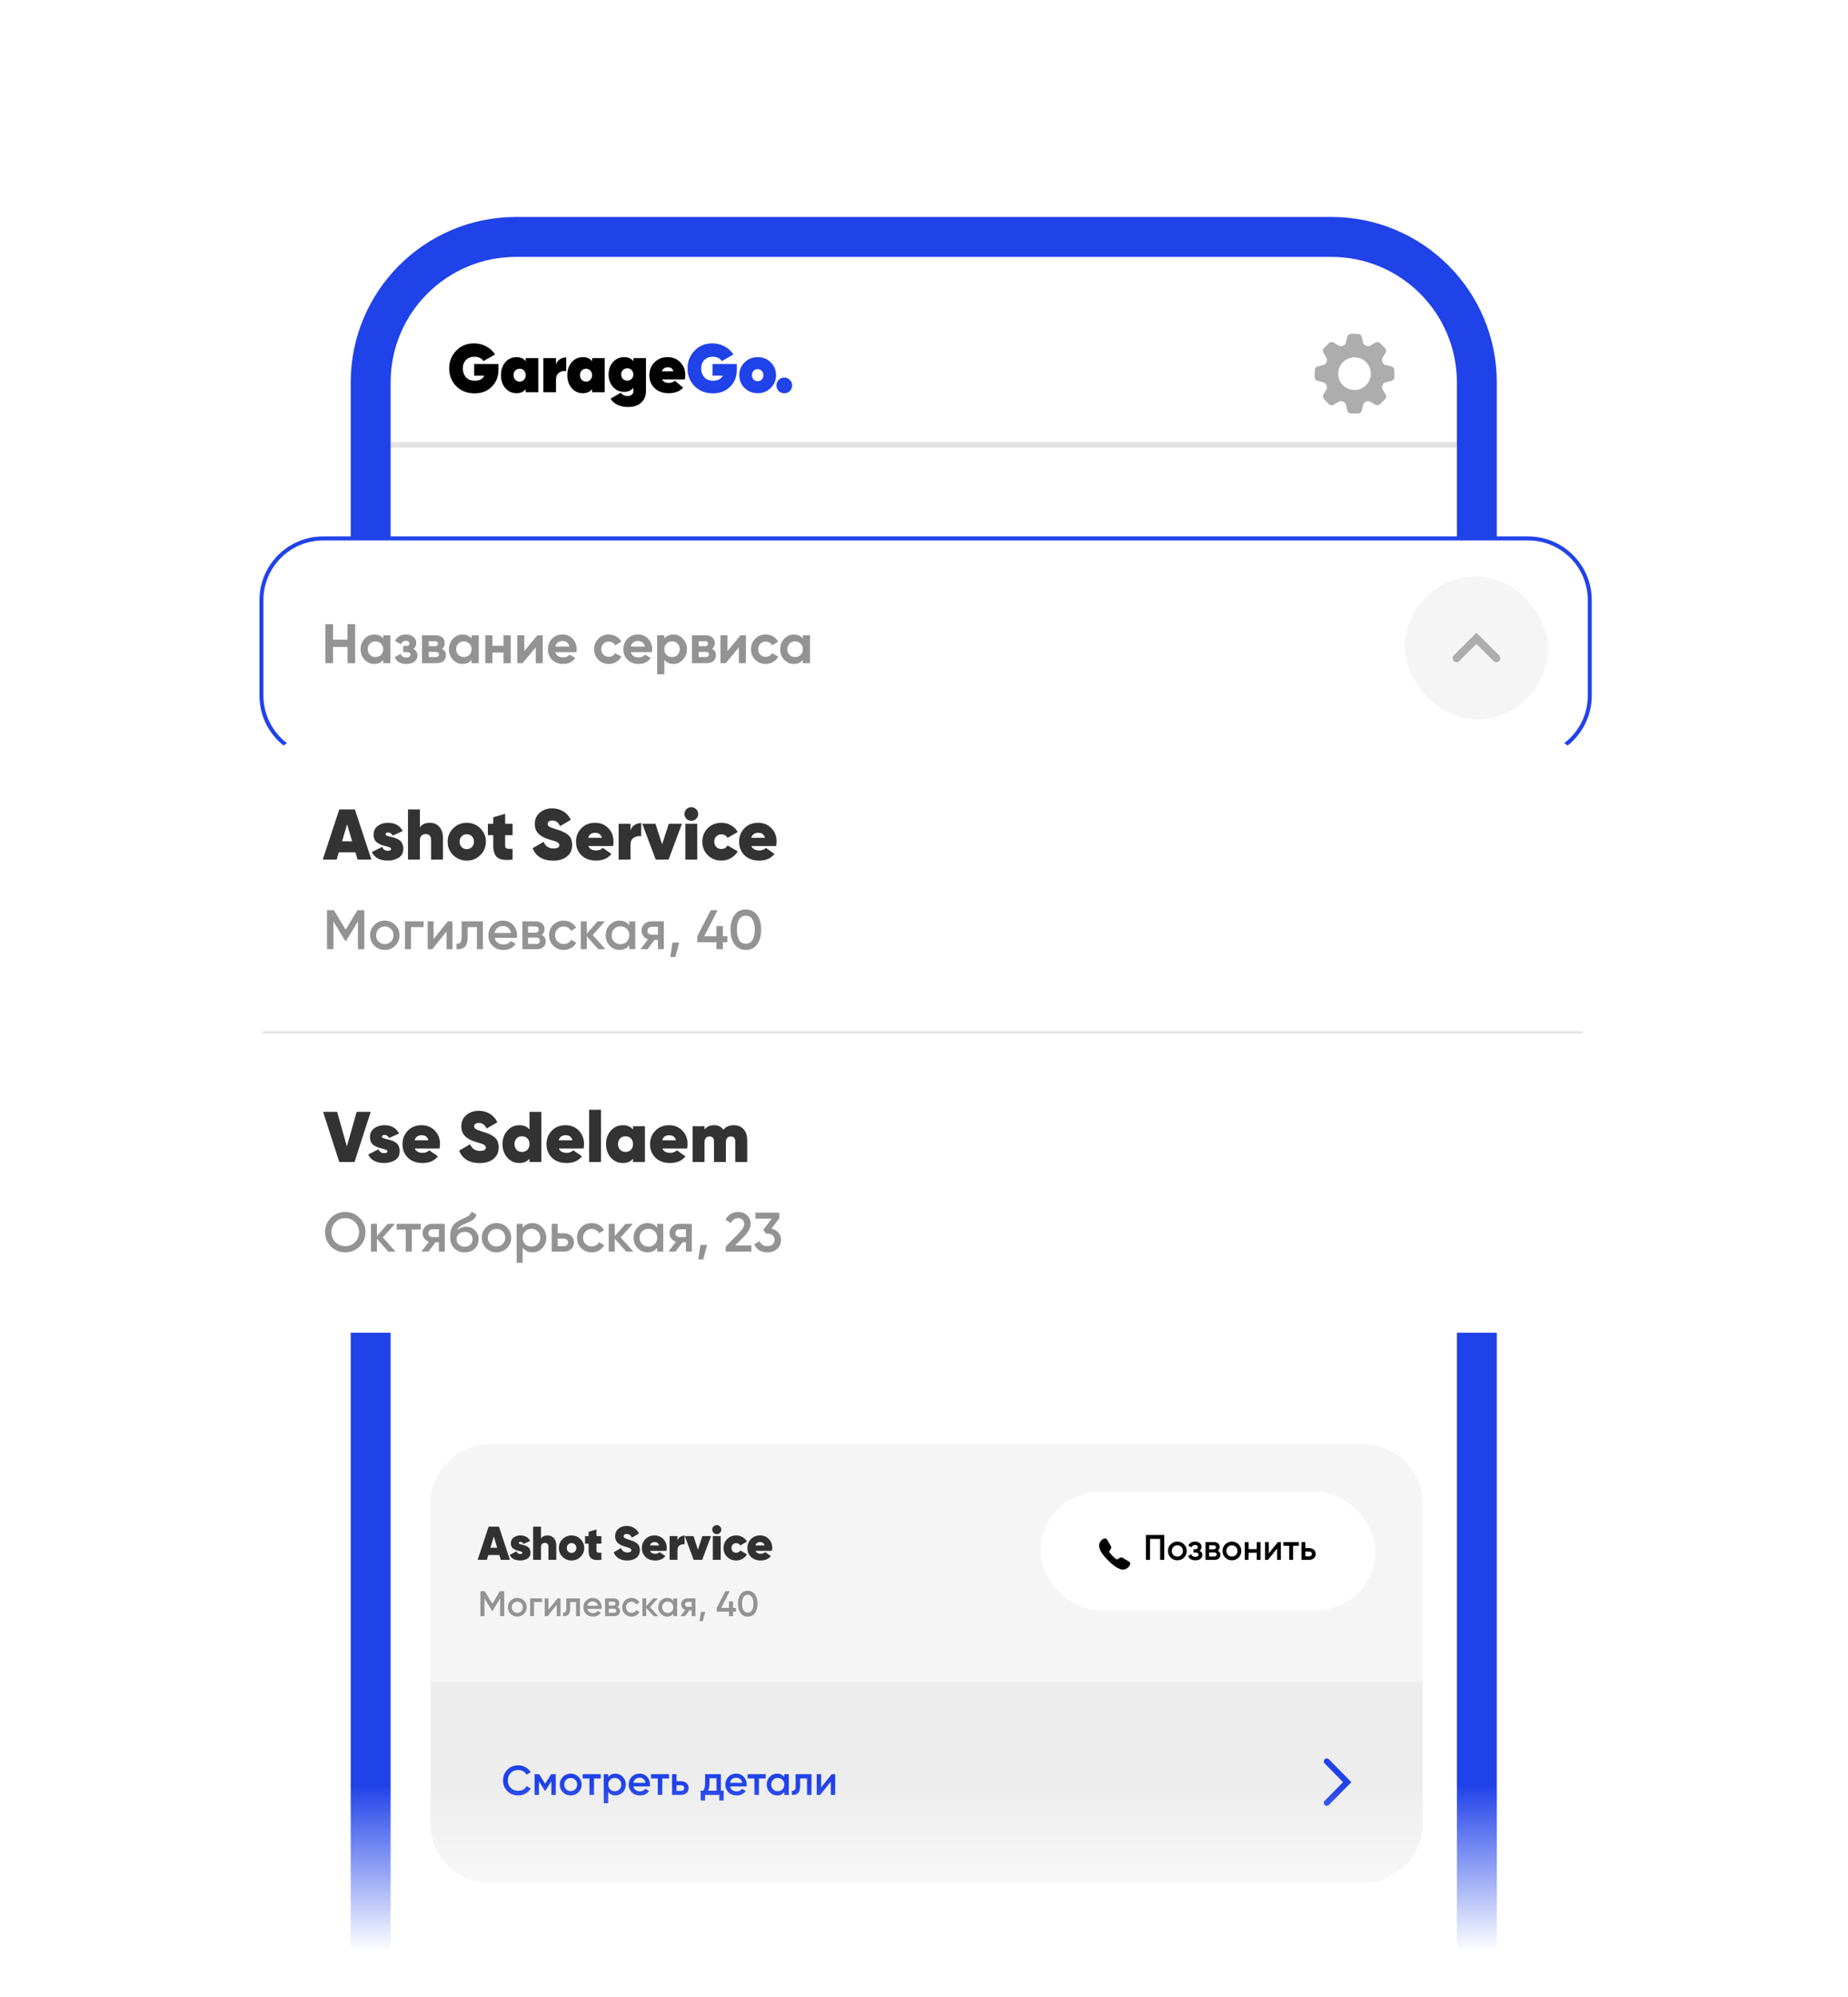 <svg width="375" height="405" viewBox="0 0 375 405" fill="none" xmlns="http://www.w3.org/2000/svg">
<path d="M75.215 77.555C75.215 61.26 88.424 48.05 104.719 48.05H270.178C286.473 48.05 299.683 61.259 299.683 77.555V400.95H75.215V77.555Z" fill="white"/>
<path d="M96.218 73.83H101.148V74.98C101.148 76.374 100.7 77.518 99.805 78.414C98.919 79.319 97.751 79.771 96.302 79.771C94.787 79.771 93.55 79.291 92.59 78.331C91.63 77.352 91.15 76.147 91.15 74.716C91.15 73.286 91.63 72.081 92.59 71.102C93.541 70.124 94.741 69.634 96.191 69.634C97.086 69.634 97.908 69.838 98.656 70.244C99.413 70.641 100.013 71.19 100.456 71.892L98.102 73.235C97.714 72.644 97.095 72.349 96.246 72.349C95.554 72.349 94.991 72.57 94.557 73.013C94.132 73.447 93.92 74.019 93.92 74.73C93.92 75.404 94.118 75.986 94.515 76.475C94.921 76.964 95.535 77.209 96.357 77.209C97.317 77.209 97.959 76.868 98.282 76.184H96.218V73.83ZM106.681 73.249V72.626H109.243V79.549H106.681V78.926C106.238 79.471 105.62 79.743 104.826 79.743C103.893 79.743 103.132 79.397 102.541 78.705C101.95 78.022 101.655 77.149 101.655 76.087C101.655 75.026 101.95 74.153 102.541 73.47C103.132 72.778 103.893 72.432 104.826 72.432C105.62 72.432 106.238 72.704 106.681 73.249ZM104.549 77.015C104.789 77.264 105.089 77.389 105.449 77.389C105.818 77.389 106.114 77.264 106.335 77.015C106.566 76.766 106.681 76.457 106.681 76.087C106.681 75.718 106.566 75.409 106.335 75.16C106.114 74.91 105.818 74.786 105.449 74.786C105.089 74.786 104.789 74.91 104.549 75.16C104.327 75.409 104.217 75.718 104.217 76.087C104.217 76.457 104.327 76.766 104.549 77.015ZM112.824 72.626V73.969C112.953 73.507 113.202 73.147 113.572 72.889C113.95 72.621 114.393 72.487 114.901 72.487V75.257C114.347 75.183 113.862 75.293 113.447 75.589C113.032 75.884 112.824 76.346 112.824 76.974V79.549H110.262V72.626H112.824ZM120.149 73.249V72.626H122.711V79.549H120.149V78.926C119.706 79.471 119.088 79.743 118.294 79.743C117.361 79.743 116.6 79.397 116.009 78.705C115.418 78.022 115.123 77.149 115.123 76.087C115.123 75.026 115.418 74.153 116.009 73.47C116.6 72.778 117.361 72.432 118.294 72.432C119.088 72.432 119.706 72.704 120.149 73.249ZM118.017 77.015C118.257 77.264 118.557 77.389 118.917 77.389C119.286 77.389 119.582 77.264 119.803 77.015C120.034 76.766 120.149 76.457 120.149 76.087C120.149 75.718 120.034 75.409 119.803 75.16C119.582 74.91 119.286 74.786 118.917 74.786C118.557 74.786 118.257 74.91 118.017 75.16C117.795 75.409 117.684 75.718 117.684 76.087C117.684 76.457 117.795 76.766 118.017 77.015ZM128.522 73.249V72.626H131.084V79.342C131.084 80.071 130.899 80.685 130.53 81.183C130.17 81.682 129.727 82.033 129.2 82.236C128.674 82.439 128.093 82.54 127.456 82.54C126.643 82.54 125.923 82.393 125.295 82.097C124.668 81.802 124.201 81.386 123.897 80.851L125.974 79.646C126.306 80.099 126.754 80.325 127.317 80.325C127.659 80.325 127.945 80.237 128.176 80.062C128.406 79.895 128.522 79.656 128.522 79.342V78.649C128.079 79.194 127.46 79.466 126.666 79.466C125.734 79.466 124.972 79.129 124.381 78.455C123.791 77.781 123.495 76.946 123.495 75.949C123.495 74.952 123.791 74.116 124.381 73.442C124.972 72.769 125.734 72.432 126.666 72.432C127.46 72.432 128.079 72.704 128.522 73.249ZM126.389 76.835C126.629 77.075 126.929 77.195 127.289 77.195C127.659 77.195 127.954 77.075 128.176 76.835C128.406 76.595 128.522 76.3 128.522 75.949C128.522 75.598 128.406 75.303 128.176 75.063C127.954 74.823 127.659 74.703 127.289 74.703C126.929 74.703 126.629 74.823 126.389 75.063C126.168 75.303 126.057 75.598 126.057 75.949C126.057 76.3 126.168 76.595 126.389 76.835ZM138.955 76.96H134.358C134.579 77.421 135.05 77.652 135.77 77.652C136.186 77.652 136.578 77.504 136.947 77.209L138.623 78.621C137.931 79.369 136.952 79.743 135.687 79.743C134.515 79.743 133.564 79.402 132.835 78.719C132.124 78.026 131.768 77.158 131.768 76.115C131.768 75.063 132.115 74.186 132.807 73.484C133.509 72.782 134.39 72.432 135.452 72.432C136.504 72.432 137.367 72.778 138.041 73.47C138.725 74.153 139.066 75.016 139.066 76.06C139.066 76.346 139.029 76.646 138.955 76.96ZM134.316 75.312H136.643C136.495 74.758 136.121 74.481 135.521 74.481C134.921 74.481 134.519 74.758 134.316 75.312Z" fill="black"/>
<path d="M144.587 73.83H149.517V74.98C149.517 76.374 149.069 77.518 148.174 78.414C147.287 79.319 146.12 79.771 144.67 79.771C143.156 79.771 141.919 79.291 140.959 78.331C139.999 77.352 139.519 76.147 139.519 74.716C139.519 73.286 139.999 72.081 140.959 71.102C141.91 70.124 143.11 69.634 144.559 69.634C145.455 69.634 146.276 69.838 147.024 70.244C147.781 70.641 148.381 71.19 148.824 71.892L146.47 73.235C146.083 72.644 145.464 72.349 144.615 72.349C143.922 72.349 143.359 72.57 142.925 73.013C142.501 73.447 142.288 74.019 142.288 74.73C142.288 75.404 142.487 75.986 142.884 76.475C143.29 76.964 143.904 77.209 144.726 77.209C145.686 77.209 146.327 76.868 146.65 76.184H144.587V73.83ZM153.748 79.743C152.715 79.743 151.833 79.392 151.104 78.691C150.383 77.989 150.023 77.121 150.023 76.087C150.023 75.053 150.383 74.186 151.104 73.484C151.814 72.782 152.696 72.432 153.748 72.432C154.801 72.432 155.683 72.782 156.393 73.484C157.113 74.195 157.473 75.063 157.473 76.087C157.473 77.121 157.113 77.989 156.393 78.691C155.683 79.392 154.801 79.743 153.748 79.743ZM152.904 76.974C153.125 77.195 153.407 77.306 153.748 77.306C154.09 77.306 154.367 77.195 154.579 76.974C154.801 76.734 154.912 76.438 154.912 76.087C154.912 75.727 154.801 75.437 154.579 75.215C154.376 74.984 154.099 74.869 153.748 74.869C153.407 74.869 153.125 74.984 152.904 75.215C152.691 75.446 152.585 75.737 152.585 76.087C152.585 76.438 152.691 76.734 152.904 76.974ZM160.275 79.3C159.97 79.605 159.596 79.757 159.153 79.757C158.71 79.757 158.332 79.605 158.018 79.3C157.713 78.986 157.561 78.608 157.561 78.165C157.561 77.721 157.713 77.347 158.018 77.043C158.332 76.729 158.71 76.572 159.153 76.572C159.596 76.572 159.97 76.729 160.275 77.043C160.589 77.347 160.746 77.721 160.746 78.165C160.746 78.608 160.589 78.986 160.275 79.3Z" fill="#2042E9"/>
<path fill-rule="evenodd" clip-rule="evenodd" d="M282.352 74.318C282.697 74.403 282.939 74.712 282.939 75.067V76.493C282.939 76.848 282.697 77.157 282.352 77.242L281.14 77.541C280.879 77.605 280.674 77.802 280.575 78.052C280.553 78.107 280.53 78.163 280.506 78.218C280.4 78.463 280.406 78.746 280.544 78.976L281.172 80.023C281.354 80.326 281.306 80.715 281.056 80.965L280.046 81.975C279.796 82.225 279.407 82.273 279.104 82.091L278.057 81.463C277.827 81.325 277.544 81.319 277.299 81.425C277.244 81.449 277.189 81.472 277.133 81.494C276.883 81.593 276.686 81.798 276.622 82.059L276.323 83.271C276.239 83.616 275.929 83.858 275.574 83.858H274.148C273.793 83.858 273.484 83.616 273.399 83.271L273.101 82.059C273.036 81.798 272.84 81.593 272.59 81.494C272.534 81.472 272.479 81.449 272.424 81.425C272.178 81.319 271.895 81.325 271.666 81.463L270.619 82.091C270.315 82.273 269.927 82.225 269.677 81.975L268.667 80.965C268.417 80.715 268.369 80.326 268.551 80.023L269.179 78.976C269.317 78.746 269.322 78.463 269.217 78.218C269.193 78.163 269.17 78.108 269.148 78.052C269.049 77.802 268.844 77.605 268.583 77.541L267.37 77.242C267.026 77.158 266.784 76.848 266.784 76.493V75.067C266.784 74.712 267.026 74.403 267.37 74.318L268.583 74.02C268.844 73.955 269.049 73.759 269.148 73.509C269.17 73.453 269.193 73.398 269.217 73.343C269.322 73.097 269.317 72.814 269.179 72.585L268.551 71.538C268.369 71.234 268.417 70.846 268.667 70.596L269.677 69.586C269.927 69.336 270.315 69.288 270.619 69.47L271.666 70.098C271.895 70.236 272.178 70.242 272.424 70.136C272.479 70.112 272.534 70.089 272.59 70.067C272.84 69.968 273.037 69.763 273.101 69.502L273.399 68.29C273.484 67.945 273.793 67.703 274.148 67.703H275.574C275.929 67.703 276.239 67.945 276.323 68.29L276.622 69.502C276.686 69.763 276.883 69.968 277.133 70.067C277.188 70.089 277.244 70.112 277.299 70.136C277.544 70.242 277.827 70.236 278.057 70.098L279.104 69.47C279.407 69.288 279.796 69.336 280.046 69.586L281.056 70.596C281.306 70.846 281.354 71.234 281.172 71.538L280.544 72.585C280.406 72.814 280.4 73.097 280.506 73.343C280.53 73.398 280.553 73.453 280.575 73.509C280.674 73.759 280.879 73.955 281.14 74.02L282.352 74.318ZM274.862 72.468C273.035 72.468 271.548 73.954 271.548 75.781C271.548 77.608 273.035 79.094 274.862 79.094C276.688 79.094 278.175 77.608 278.175 75.781C278.175 73.954 276.688 72.468 274.862 72.468Z" fill="#ADADAD"/>
<path d="M295.633 89.628H79.264V90.782H295.633V89.628Z" fill="#E3E3E3" mask="url(#path-2-inside-1_1013_2285)"/>
<path d="M87.364 340.993H288.69V369.84C288.69 376.478 283.309 381.859 276.671 381.859H99.383C92.745 381.859 87.364 376.478 87.364 369.84V340.993Z" fill="#EDEDED"/>
<g clip-path="url(#clip0_1013_2285)">
<path d="M269.237 365.633L273.38 361.426L269.237 357.219" stroke="#2042E9" stroke-width="1.202" stroke-linecap="round"/>
</g>
<path d="M105.161 364.126C104.275 364.126 103.54 363.835 102.957 363.251C102.373 362.657 102.082 361.931 102.082 361.072C102.082 360.209 102.373 359.485 102.957 358.902C103.534 358.313 104.269 358.018 105.161 358.018C105.694 358.018 106.185 358.144 106.633 358.397C107.088 358.649 107.441 358.991 107.693 359.423L106.852 359.911C106.695 359.62 106.465 359.39 106.162 359.221C105.865 359.047 105.531 358.96 105.161 358.96C104.538 358.96 104.028 359.16 103.63 359.558C103.243 359.95 103.049 360.455 103.049 361.072C103.049 361.689 103.243 362.194 103.63 362.587C104.028 362.985 104.538 363.184 105.161 363.184C105.531 363.184 105.868 363.1 106.171 362.932C106.474 362.758 106.701 362.525 106.852 362.233L107.693 362.713C107.452 363.139 107.102 363.484 106.642 363.748C106.199 364 105.705 364.126 105.161 364.126ZM111.845 359.81H112.77V364.017H111.887V361.249L110.675 363.176H110.566L109.363 361.257V364.017H108.48V359.81H109.405L110.625 361.754L111.845 359.81ZM117.379 363.487C116.953 363.913 116.428 364.126 115.806 364.126C115.183 364.126 114.659 363.913 114.232 363.487C113.801 363.055 113.585 362.531 113.585 361.914C113.585 361.297 113.801 360.772 114.232 360.34C114.659 359.914 115.183 359.701 115.806 359.701C116.428 359.701 116.953 359.914 117.379 360.34C117.811 360.772 118.027 361.297 118.027 361.914C118.027 362.531 117.811 363.055 117.379 363.487ZM114.493 361.914C114.493 362.295 114.62 362.612 114.872 362.864C115.124 363.117 115.436 363.243 115.806 363.243C116.176 363.243 116.487 363.117 116.74 362.864C116.992 362.612 117.118 362.295 117.118 361.914C117.118 361.532 116.992 361.215 116.74 360.963C116.487 360.711 116.176 360.584 115.806 360.584C115.436 360.584 115.124 360.711 114.872 360.963C114.62 361.215 114.493 361.532 114.493 361.914ZM118.238 359.81H121.898V360.685H120.527V364.017H119.618V360.685H118.238V359.81ZM124.894 359.701C125.466 359.701 125.96 359.917 126.375 360.349C126.785 360.775 126.989 361.297 126.989 361.914C126.989 362.536 126.785 363.061 126.375 363.487C125.966 363.913 125.472 364.126 124.894 364.126C124.26 364.126 123.77 363.891 123.422 363.42V365.7H122.513V359.81H123.422V360.416C123.764 359.939 124.255 359.701 124.894 359.701ZM123.801 362.881C124.053 363.134 124.37 363.26 124.751 363.26C125.133 363.26 125.45 363.134 125.702 362.881C125.954 362.623 126.081 362.301 126.081 361.914C126.081 361.527 125.954 361.207 125.702 360.955C125.45 360.696 125.133 360.567 124.751 360.567C124.37 360.567 124.053 360.696 123.801 360.955C123.548 361.207 123.422 361.527 123.422 361.914C123.422 362.295 123.548 362.618 123.801 362.881ZM131.877 362.301H128.528C128.595 362.615 128.747 362.859 128.982 363.033C129.224 363.207 129.521 363.294 129.874 363.294C130.351 363.294 130.713 363.12 130.96 362.772L131.708 363.209C131.299 363.821 130.685 364.126 129.866 364.126C129.187 364.126 128.635 363.919 128.208 363.504C127.788 363.083 127.577 362.553 127.577 361.914C127.577 361.291 127.785 360.767 128.2 360.34C128.609 359.914 129.142 359.701 129.798 359.701C130.41 359.701 130.915 359.917 131.313 360.349C131.711 360.781 131.91 361.305 131.91 361.922C131.91 362.034 131.899 362.16 131.877 362.301ZM128.52 361.56H130.993C130.932 361.229 130.791 360.974 130.573 360.795C130.359 360.615 130.099 360.525 129.79 360.525C129.454 360.525 129.173 360.618 128.949 360.803C128.724 360.988 128.581 361.241 128.52 361.56ZM132.1 359.81H135.76V360.685H134.388V364.017H133.479V360.685H132.1V359.81ZM137.283 361.241H138.209C138.663 361.241 139.03 361.37 139.311 361.628C139.597 361.88 139.74 362.214 139.74 362.629C139.74 363.038 139.597 363.372 139.311 363.63C139.03 363.888 138.663 364.017 138.209 364.017H136.374V359.81H137.283V361.241ZM137.283 363.201H138.217C138.396 363.201 138.545 363.148 138.663 363.041C138.786 362.935 138.848 362.797 138.848 362.629C138.848 362.461 138.789 362.323 138.671 362.217C138.554 362.11 138.402 362.057 138.217 362.057H137.283V363.201ZM146.288 359.81V363.159H146.852V365.145H145.96V364.017H143.074V365.145H142.182V363.159H142.695C142.953 362.8 143.082 362.292 143.082 361.636V359.81H146.288ZM143.697 363.159H145.396V360.643H143.974V361.636C143.974 362.242 143.882 362.749 143.697 363.159ZM151.489 362.301H148.141C148.208 362.615 148.359 362.859 148.595 363.033C148.836 363.207 149.134 363.294 149.487 363.294C149.964 363.294 150.325 363.12 150.572 362.772L151.321 363.209C150.912 363.821 150.297 364.126 149.478 364.126C148.8 364.126 148.247 363.919 147.821 363.504C147.4 363.083 147.19 362.553 147.19 361.914C147.19 361.291 147.398 360.767 147.813 360.34C148.222 359.914 148.755 359.701 149.411 359.701C150.023 359.701 150.527 359.917 150.926 360.349C151.324 360.781 151.523 361.305 151.523 361.922C151.523 362.034 151.512 362.16 151.489 362.301ZM148.132 361.56H150.606C150.544 361.229 150.404 360.974 150.185 360.795C149.972 360.615 149.711 360.525 149.403 360.525C149.066 360.525 148.786 360.618 148.561 360.803C148.337 360.988 148.194 361.241 148.132 361.56ZM151.712 359.81H155.372V360.685H154.001V364.017H153.092V360.685H151.712V359.81ZM159.155 360.408V359.81H160.063V364.017H159.155V363.411C158.812 363.888 158.322 364.126 157.682 364.126C157.104 364.126 156.611 363.913 156.201 363.487C155.792 363.061 155.587 362.536 155.587 361.914C155.587 361.291 155.792 360.767 156.201 360.34C156.611 359.914 157.104 359.701 157.682 359.701C158.322 359.701 158.812 359.936 159.155 360.408ZM156.875 362.881C157.127 363.134 157.444 363.26 157.825 363.26C158.207 363.26 158.524 363.134 158.776 362.881C159.028 362.623 159.155 362.301 159.155 361.914C159.155 361.527 159.028 361.207 158.776 360.955C158.524 360.696 158.207 360.567 157.825 360.567C157.444 360.567 157.127 360.696 156.875 360.955C156.622 361.207 156.496 361.527 156.496 361.914C156.496 362.295 156.622 362.618 156.875 362.881ZM161.451 359.81H164.673V364.017H163.764V360.685H162.359V362.25C162.359 362.906 162.216 363.378 161.93 363.664C161.644 363.95 161.226 364.068 160.676 364.017V363.167C160.935 363.212 161.128 363.159 161.257 363.007C161.386 362.85 161.451 362.584 161.451 362.208V359.81ZM166.624 362.477L168.778 359.81H169.476V364.017H168.584V361.342L166.43 364.017H165.732V359.81H166.624V362.477Z" fill="#2042E9"/>
<g clip-path="url(#clip1_1013_2285)">
<path d="M87.364 304.934C87.364 298.296 92.745 292.915 99.383 292.915H276.671C283.309 292.915 288.69 298.296 288.69 304.934V340.993H87.364V304.934Z" fill="#F5F5F5"/>
<path opacity="0.8" d="M103.47 316.338H101.614L101.326 315.367H99.085L98.797 316.338H96.931L99.152 309.607H101.249L103.47 316.338ZM100.2 311.597L99.527 313.886H100.883L100.2 311.597ZM105.275 312.934C105.275 313.017 105.342 313.088 105.477 313.146C105.618 313.197 105.829 313.254 106.111 313.319C106.304 313.357 106.48 313.408 106.64 313.472C106.807 313.53 106.97 313.617 107.13 313.732C107.297 313.841 107.425 313.995 107.515 314.194C107.611 314.386 107.659 314.607 107.659 314.857C107.659 315.415 107.454 315.822 107.044 316.078C106.627 316.341 106.14 316.473 105.582 316.473C104.505 316.473 103.787 316.091 103.428 315.328L104.823 314.626C104.945 314.979 105.195 315.155 105.573 315.155C105.861 315.155 106.005 315.069 106.005 314.896C106.005 314.812 105.938 314.745 105.804 314.694C105.675 314.636 105.467 314.572 105.179 314.501C104.986 314.463 104.81 314.412 104.65 314.347C104.496 314.277 104.336 314.187 104.169 314.078C104.009 313.969 103.884 313.825 103.794 313.646C103.704 313.46 103.659 313.248 103.659 313.011C103.659 312.498 103.848 312.101 104.227 311.819C104.605 311.536 105.06 311.395 105.592 311.395C106.534 311.395 107.195 311.767 107.573 312.511L106.227 313.117C106.086 312.841 105.887 312.703 105.63 312.703C105.393 312.703 105.275 312.78 105.275 312.934ZM111.115 311.395C111.647 311.395 112.073 311.578 112.394 311.944C112.721 312.303 112.884 312.809 112.884 313.463V316.338H111.288V313.665C111.288 313.421 111.224 313.235 111.096 313.107C110.967 312.972 110.791 312.905 110.567 312.905C110.317 312.905 110.121 312.982 109.98 313.136C109.846 313.283 109.778 313.498 109.778 313.78V316.338H108.182V309.607H109.778V312.011C110.067 311.601 110.512 311.395 111.115 311.395ZM115.979 316.473C115.261 316.473 114.655 316.229 114.161 315.742C113.661 315.255 113.411 314.652 113.411 313.934C113.411 313.229 113.661 312.629 114.161 312.136C114.668 311.642 115.273 311.395 115.979 311.395C116.697 311.395 117.302 311.642 117.796 312.136C118.296 312.629 118.546 313.229 118.546 313.934C118.546 314.652 118.296 315.255 117.796 315.742C117.309 316.229 116.703 316.473 115.979 316.473ZM115.979 314.934C116.261 314.934 116.491 314.841 116.671 314.655C116.857 314.469 116.95 314.229 116.95 313.934C116.95 313.639 116.857 313.399 116.671 313.213C116.491 313.027 116.261 312.934 115.979 312.934C115.703 312.934 115.472 313.03 115.286 313.222C115.107 313.408 115.017 313.646 115.017 313.934C115.017 314.222 115.107 314.463 115.286 314.655C115.472 314.841 115.703 314.934 115.979 314.934ZM122.036 311.53V313.059H121.036V314.453C121.036 314.658 121.106 314.79 121.247 314.847C121.395 314.899 121.658 314.915 122.036 314.896V316.338C121.087 316.453 120.414 316.367 120.016 316.078C119.632 315.777 119.44 315.248 119.44 314.492V313.059H118.718V311.53H119.44V310.665L121.036 310.184V311.53H122.036ZM127.281 316.482C126.582 316.482 125.996 316.335 125.521 316.04C125.053 315.745 124.723 315.335 124.531 314.809L126.002 313.953C126.252 314.549 126.694 314.847 127.329 314.847C127.855 314.847 128.118 314.697 128.118 314.396C128.118 314.203 127.967 314.043 127.666 313.915C127.563 313.876 127.281 313.79 126.819 313.655C126.166 313.469 125.669 313.21 125.329 312.876C124.989 312.543 124.819 312.101 124.819 311.549C124.819 310.928 125.041 310.424 125.483 310.04C125.938 309.655 126.496 309.463 127.156 309.463C127.72 309.463 128.22 309.597 128.656 309.867C129.092 310.129 129.425 310.508 129.656 311.001L128.214 311.847C128.002 311.347 127.653 311.097 127.166 311.097C126.967 311.097 126.813 311.139 126.704 311.222C126.595 311.299 126.541 311.405 126.541 311.54C126.541 311.687 126.618 311.812 126.771 311.915C126.932 312.017 127.239 312.136 127.694 312.27C128.034 312.373 128.297 312.463 128.483 312.54C128.694 312.629 128.912 312.751 129.137 312.905C129.605 313.213 129.839 313.703 129.839 314.376C129.839 315.037 129.605 315.553 129.137 315.924C128.669 316.296 128.05 316.482 127.281 316.482ZM135.226 314.521H131.909C132.069 314.912 132.428 315.107 132.986 315.107C133.326 315.107 133.617 314.995 133.861 314.771L135.015 315.578C134.547 316.174 133.858 316.473 132.947 316.473C132.133 316.473 131.479 316.235 130.986 315.761C130.499 315.28 130.255 314.674 130.255 313.944C130.255 313.219 130.495 312.613 130.976 312.126C131.457 311.639 132.069 311.395 132.813 311.395C133.531 311.395 134.124 311.636 134.592 312.117C135.06 312.591 135.294 313.194 135.294 313.924C135.294 314.149 135.271 314.347 135.226 314.521ZM131.89 313.415H133.736C133.614 312.966 133.313 312.742 132.832 312.742C132.338 312.742 132.024 312.966 131.89 313.415ZM137.476 311.53V312.424C137.566 312.117 137.742 311.876 138.005 311.703C138.274 311.524 138.579 311.434 138.919 311.434V313.203C138.553 313.146 138.22 313.213 137.918 313.405C137.624 313.597 137.476 313.912 137.476 314.347V316.338H135.88V311.53H137.476ZM141.626 314.29L142.52 311.53H144.29L142.492 316.338H140.761L138.963 311.53H140.732L141.626 314.29ZM146.092 310.867C145.912 311.046 145.697 311.136 145.447 311.136C145.197 311.136 144.979 311.046 144.794 310.867C144.614 310.681 144.524 310.463 144.524 310.213C144.524 309.963 144.614 309.748 144.794 309.568C144.979 309.389 145.197 309.299 145.447 309.299C145.697 309.299 145.912 309.389 146.092 309.568C146.278 309.748 146.371 309.963 146.371 310.213C146.371 310.463 146.278 310.681 146.092 310.867ZM146.246 316.338H144.649V311.53H146.246V316.338ZM149.384 316.473C148.654 316.473 148.045 316.229 147.557 315.742C147.07 315.255 146.827 314.652 146.827 313.934C146.827 313.216 147.07 312.613 147.557 312.126C148.045 311.639 148.654 311.395 149.384 311.395C149.859 311.395 150.288 311.508 150.673 311.732C151.064 311.95 151.365 312.251 151.577 312.636L150.211 313.424C150.038 313.11 149.759 312.953 149.375 312.953C149.105 312.953 148.881 313.046 148.702 313.232C148.522 313.412 148.432 313.646 148.432 313.934C148.432 314.222 148.522 314.46 148.702 314.646C148.881 314.825 149.105 314.915 149.375 314.915C149.766 314.915 150.045 314.755 150.211 314.434L151.577 315.222C151.365 315.607 151.064 315.912 150.673 316.136C150.288 316.36 149.859 316.473 149.384 316.473ZM156.638 314.521H153.321C153.481 314.912 153.84 315.107 154.398 315.107C154.737 315.107 155.029 314.995 155.273 314.771L156.426 315.578C155.958 316.174 155.269 316.473 154.359 316.473C153.545 316.473 152.891 316.235 152.397 315.761C151.91 315.28 151.667 314.674 151.667 313.944C151.667 313.219 151.907 312.613 152.388 312.126C152.869 311.639 153.481 311.395 154.224 311.395C154.942 311.395 155.535 311.636 156.003 312.117C156.471 312.591 156.705 313.194 156.705 313.924C156.705 314.149 156.683 314.347 156.638 314.521ZM153.301 313.415H155.148C155.026 312.966 154.724 312.742 154.244 312.742C153.75 312.742 153.436 312.966 153.301 313.415Z" fill="black"/>
<path d="M101.429 322.714H102.316V327.762H101.487V324.163L99.951 326.702H99.85L98.313 324.156V327.762H97.484V322.714H98.378L99.9 325.238L101.429 322.714ZM106.323 327.307C105.957 327.673 105.508 327.855 104.974 327.855C104.44 327.855 103.991 327.673 103.625 327.307C103.255 326.937 103.07 326.488 103.07 325.959C103.07 325.43 103.255 324.98 103.625 324.61C103.991 324.245 104.44 324.062 104.974 324.062C105.508 324.062 105.957 324.245 106.323 324.61C106.693 324.98 106.878 325.43 106.878 325.959C106.878 326.488 106.693 326.937 106.323 327.307ZM103.849 325.959C103.849 326.286 103.957 326.557 104.173 326.774C104.39 326.99 104.657 327.098 104.974 327.098C105.291 327.098 105.558 326.99 105.774 326.774C105.991 326.557 106.099 326.286 106.099 325.959C106.099 325.632 105.991 325.36 105.774 325.144C105.558 324.928 105.291 324.819 104.974 324.819C104.657 324.819 104.39 324.928 104.173 325.144C103.957 325.36 103.849 325.632 103.849 325.959ZM107.582 324.156H109.998V324.906H108.361V327.762H107.582V324.156ZM111.29 326.442L113.137 324.156H113.735V327.762H112.971V325.468L111.125 327.762H110.526V324.156H111.29V326.442ZM114.92 324.156H117.682V327.762H116.903V324.906H115.699V326.247C115.699 326.81 115.576 327.214 115.331 327.459C115.086 327.704 114.728 327.805 114.257 327.762V327.033C114.478 327.072 114.644 327.026 114.754 326.896C114.865 326.762 114.92 326.533 114.92 326.211V324.156ZM122.073 326.291H119.203C119.261 326.56 119.39 326.769 119.592 326.918C119.799 327.067 120.054 327.142 120.357 327.142C120.765 327.142 121.075 326.992 121.287 326.694L121.929 327.069C121.578 327.593 121.051 327.855 120.349 327.855C119.768 327.855 119.294 327.678 118.929 327.322C118.568 326.961 118.388 326.507 118.388 325.959C118.388 325.425 118.566 324.976 118.922 324.61C119.273 324.245 119.729 324.062 120.292 324.062C120.816 324.062 121.249 324.247 121.59 324.617C121.931 324.988 122.102 325.437 122.102 325.966C122.102 326.062 122.092 326.17 122.073 326.291ZM119.196 325.656H121.316C121.263 325.372 121.143 325.153 120.955 325C120.773 324.846 120.549 324.769 120.285 324.769C119.996 324.769 119.756 324.848 119.563 325.007C119.371 325.166 119.248 325.382 119.196 325.656ZM125.283 325.908C125.638 326.077 125.816 326.353 125.816 326.738C125.816 327.045 125.71 327.293 125.499 327.48C125.292 327.668 125.004 327.762 124.633 327.762H122.787V324.156H124.489C124.855 324.156 125.141 324.247 125.347 324.43C125.554 324.613 125.658 324.853 125.658 325.151C125.658 325.492 125.533 325.745 125.283 325.908ZM124.432 324.819H123.53V325.62H124.432C124.749 325.62 124.907 325.485 124.907 325.216C124.907 324.952 124.749 324.819 124.432 324.819ZM123.53 327.084H124.561C124.888 327.084 125.052 326.942 125.052 326.658C125.052 326.533 125.008 326.437 124.922 326.37C124.835 326.298 124.715 326.262 124.561 326.262H123.53V327.084ZM128.151 327.855C127.608 327.855 127.154 327.673 126.788 327.307C126.428 326.937 126.248 326.488 126.248 325.959C126.248 325.42 126.428 324.971 126.788 324.61C127.154 324.245 127.608 324.062 128.151 324.062C128.502 324.062 128.822 324.146 129.111 324.315C129.399 324.483 129.615 324.709 129.76 324.992L129.089 325.382C129.007 325.209 128.882 325.074 128.714 324.978C128.55 324.877 128.361 324.827 128.144 324.827C127.827 324.827 127.56 324.935 127.344 325.151C127.132 325.372 127.026 325.641 127.026 325.959C127.026 326.276 127.132 326.545 127.344 326.767C127.56 326.983 127.827 327.091 128.144 327.091C128.356 327.091 128.546 327.043 128.714 326.947C128.887 326.846 129.017 326.709 129.103 326.536L129.774 326.918C129.62 327.206 129.397 327.435 129.103 327.603C128.815 327.771 128.498 327.855 128.151 327.855ZM131.901 325.923L133.546 327.762H132.615L131.137 326.096V327.762H130.358V324.156H131.137V325.75L132.536 324.156H133.488L131.901 325.923ZM136.637 324.668V324.156H137.416V327.762H136.637V327.242C136.343 327.651 135.923 327.855 135.375 327.855C134.879 327.855 134.456 327.673 134.105 327.307C133.754 326.942 133.579 326.492 133.579 325.959C133.579 325.425 133.754 324.976 134.105 324.61C134.456 324.245 134.879 324.062 135.375 324.062C135.923 324.062 136.343 324.264 136.637 324.668ZM134.682 326.788C134.899 327.004 135.17 327.113 135.497 327.113C135.824 327.113 136.096 327.004 136.312 326.788C136.529 326.567 136.637 326.291 136.637 325.959C136.637 325.627 136.529 325.353 136.312 325.137C136.096 324.915 135.824 324.805 135.497 324.805C135.17 324.805 134.899 324.915 134.682 325.137C134.466 325.353 134.358 325.627 134.358 325.959C134.358 326.286 134.466 326.562 134.682 326.788ZM139.506 324.156H141.114V327.762H140.35V326.55H139.917L139.001 327.762H138.085L139.059 326.478C138.809 326.396 138.607 326.252 138.453 326.045C138.304 325.839 138.23 325.608 138.23 325.353C138.23 325.021 138.347 324.74 138.583 324.509C138.819 324.274 139.126 324.156 139.506 324.156ZM139.549 325.879H140.35V324.863H139.549C139.386 324.863 139.251 324.911 139.146 325.007C139.045 325.098 138.994 325.221 138.994 325.375C138.994 325.528 139.045 325.651 139.146 325.742C139.251 325.834 139.386 325.879 139.549 325.879ZM142.237 326.896H143.103L142.598 328.771H141.949L142.237 326.896ZM148.761 326.081H149.338V326.853H148.761V327.762H147.925V326.853H145.444V326.081L147.182 322.714H148.083L146.345 326.081H147.925V324.769H148.761V326.081ZM153.19 327.142C152.844 327.617 152.358 327.855 151.733 327.855C151.113 327.855 150.625 327.617 150.269 327.142C149.923 326.666 149.75 326.031 149.75 325.238C149.75 324.444 149.923 323.81 150.269 323.334C150.625 322.858 151.113 322.62 151.733 322.62C152.358 322.62 152.844 322.858 153.19 323.334C153.541 323.805 153.716 324.44 153.716 325.238C153.716 326.036 153.541 326.67 153.19 327.142ZM151.733 327.048C152.108 327.048 152.394 326.892 152.591 326.579C152.788 326.266 152.887 325.819 152.887 325.238C152.887 324.656 152.788 324.209 152.591 323.896C152.394 323.584 152.108 323.427 151.733 323.427C151.363 323.427 151.077 323.584 150.875 323.896C150.678 324.209 150.579 324.656 150.579 325.238C150.579 325.819 150.678 326.266 150.875 326.579C151.077 326.892 151.363 327.048 151.733 327.048Z" fill="#939393"/>
</g>
<rect x="211.165" y="302.53" width="67.91" height="24.039" rx="12.02" fill="white"/>
<path d="M224.254 312.147C224.218 312.144 224.182 312.147 224.145 312.156C224.003 312.191 223.819 312.275 223.626 312.468C223.021 313.073 222.7 314.092 224.974 316.366C227.248 318.64 228.267 318.319 228.872 317.714C229.066 317.52 229.15 317.336 229.184 317.194C229.22 317.048 229.157 316.898 229.027 316.823C228.704 316.634 228.008 316.225 227.685 316.036C227.579 315.974 227.448 315.975 227.343 316.038L226.808 316.356C226.689 316.428 226.539 316.42 226.429 316.334C226.24 316.186 225.935 315.936 225.669 315.671C225.403 315.405 225.153 315.1 225.005 314.91C224.92 314.8 224.911 314.651 224.983 314.531L225.301 313.997C225.364 313.891 225.365 313.76 225.303 313.653L224.518 312.314C224.461 312.217 224.362 312.156 224.254 312.147Z" fill="black" stroke="black" stroke-width="0.3"/>
<path d="M232.535 311.295H236.249V316.343H235.419V312.088H233.364V316.343H232.535V311.295ZM240.26 315.889C239.895 316.254 239.446 316.437 238.912 316.437C238.378 316.437 237.929 316.254 237.563 315.889C237.193 315.518 237.008 315.069 237.008 314.54C237.008 314.011 237.193 313.562 237.563 313.191C237.929 312.826 238.378 312.643 238.912 312.643C239.446 312.643 239.895 312.826 240.26 313.191C240.631 313.562 240.816 314.011 240.816 314.54C240.816 315.069 240.631 315.518 240.26 315.889ZM237.787 314.54C237.787 314.867 237.895 315.139 238.111 315.355C238.328 315.571 238.595 315.68 238.912 315.68C239.229 315.68 239.496 315.571 239.712 315.355C239.929 315.139 240.037 314.867 240.037 314.54C240.037 314.213 239.929 313.942 239.712 313.725C239.496 313.509 239.229 313.401 238.912 313.401C238.595 313.401 238.328 313.509 238.111 313.725C237.895 313.942 237.787 314.213 237.787 314.54ZM243.406 314.497C243.79 314.67 243.983 314.956 243.983 315.355C243.983 315.668 243.855 315.927 243.6 316.134C243.346 316.336 242.999 316.437 242.562 316.437C241.836 316.437 241.346 316.148 241.091 315.571L241.725 315.196C241.855 315.557 242.136 315.737 242.569 315.737C242.771 315.737 242.93 315.696 243.045 315.615C243.16 315.528 243.218 315.415 243.218 315.276C243.218 315.151 243.172 315.052 243.081 314.98C242.99 314.903 242.862 314.865 242.699 314.865H242.187V314.18H242.569C242.728 314.18 242.85 314.143 242.937 314.071C243.028 313.994 243.074 313.891 243.074 313.761C243.074 313.636 243.023 313.535 242.922 313.458C242.822 313.377 242.687 313.336 242.519 313.336C242.158 313.336 241.908 313.494 241.769 313.812L241.134 313.451C241.398 312.913 241.855 312.643 242.504 312.643C242.908 312.643 243.228 312.747 243.463 312.954C243.704 313.155 243.824 313.403 243.824 313.696C243.824 314.057 243.685 314.324 243.406 314.497ZM247.114 314.49C247.47 314.658 247.648 314.934 247.648 315.319C247.648 315.627 247.542 315.874 247.33 316.062C247.124 316.249 246.835 316.343 246.465 316.343H244.619V312.737H246.321C246.686 312.737 246.972 312.829 247.179 313.011C247.386 313.194 247.489 313.434 247.489 313.732C247.489 314.074 247.364 314.326 247.114 314.49ZM246.263 313.401H245.362V314.201H246.263C246.58 314.201 246.739 314.067 246.739 313.797C246.739 313.533 246.58 313.401 246.263 313.401ZM245.362 315.665H246.393C246.72 315.665 246.883 315.523 246.883 315.24C246.883 315.115 246.84 315.018 246.753 314.951C246.667 314.879 246.547 314.843 246.393 314.843H245.362V315.665ZM251.332 315.889C250.966 316.254 250.517 316.437 249.983 316.437C249.449 316.437 249 316.254 248.634 315.889C248.264 315.518 248.079 315.069 248.079 314.54C248.079 314.011 248.264 313.562 248.634 313.191C249 312.826 249.449 312.643 249.983 312.643C250.517 312.643 250.966 312.826 251.332 313.191C251.702 313.562 251.887 314.011 251.887 314.54C251.887 315.069 251.702 315.518 251.332 315.889ZM248.858 314.54C248.858 314.867 248.966 315.139 249.182 315.355C249.399 315.571 249.666 315.68 249.983 315.68C250.3 315.68 250.567 315.571 250.783 315.355C251 315.139 251.108 314.867 251.108 314.54C251.108 314.213 251 313.942 250.783 313.725C250.567 313.509 250.3 313.401 249.983 313.401C249.666 313.401 249.399 313.509 249.182 313.725C248.966 313.942 248.858 314.213 248.858 314.54ZM255.021 314.172V312.737H255.8V316.343H255.021V314.908H253.37V316.343H252.591V312.737H253.37V314.172H255.021ZM257.468 315.023L259.315 312.737H259.913V316.343H259.149V314.05L257.303 316.343H256.704V312.737H257.468V315.023ZM260.435 312.737H263.572V313.487H262.396V316.343H261.617V313.487H260.435V312.737ZM264.878 313.963H265.671C266.06 313.963 266.375 314.074 266.616 314.295C266.861 314.511 266.984 314.797 266.984 315.153C266.984 315.504 266.861 315.79 266.616 316.011C266.375 316.232 266.06 316.343 265.671 316.343H264.099V312.737H264.878V313.963ZM264.878 315.643H265.678C265.832 315.643 265.959 315.598 266.06 315.506C266.166 315.415 266.219 315.297 266.219 315.153C266.219 315.009 266.169 314.891 266.068 314.8C265.967 314.708 265.837 314.663 265.678 314.663H264.878V315.643Z" fill="black"/>
<path d="M75.215 77.555C75.215 61.26 88.424 48.05 104.719 48.05H270.178C286.473 48.05 299.683 61.259 299.683 77.555V400.95H75.215V77.555Z" stroke="#2042E9" stroke-width="8.099"/>
<path d="M53.056 121.707C53.056 114.799 58.656 109.198 65.564 109.198H310.091C317 109.198 322.6 114.799 322.6 121.707V141.076C322.6 147.984 317 153.584 310.091 153.584H65.564C58.656 153.584 53.056 147.984 53.056 141.076V121.707Z" fill="white"/>
<rect x="285.074" y="116.865" width="29.053" height="29.053" rx="14.526" fill="#F5F5F5"/>
<path d="M295.565 133.49L299.6 129.455L303.635 133.49" stroke="#ADADAD" stroke-width="1.614" stroke-linecap="round"/>
<path d="M53.056 121.707C53.056 114.799 58.656 109.198 65.564 109.198H310.091C317 109.198 322.6 114.799 322.6 121.707V141.076C322.6 147.984 317 153.584 310.091 153.584H65.564C58.656 153.584 53.056 147.984 53.056 141.076V121.707Z" stroke="#2042E9" stroke-width="0.807"/>
<path d="M70.521 129.72V126.579H72.069V134.488H70.521V131.212H67.583V134.488H66.024V126.579H67.583V129.72H70.521ZM77.763 129.506V128.839H79.221V134.488H77.763V133.822C77.326 134.372 76.713 134.646 75.922 134.646C75.168 134.646 74.521 134.36 73.978 133.788C73.444 133.208 73.176 132.5 73.176 131.664C73.176 130.835 73.444 130.131 73.978 129.551C74.521 128.971 75.168 128.681 75.922 128.681C76.713 128.681 77.326 128.956 77.763 129.506ZM75.074 132.816C75.368 133.11 75.741 133.257 76.193 133.257C76.645 133.257 77.018 133.11 77.311 132.816C77.613 132.515 77.763 132.131 77.763 131.664C77.763 131.197 77.613 130.816 77.311 130.523C77.018 130.221 76.645 130.071 76.193 130.071C75.741 130.071 75.368 130.221 75.074 130.523C74.781 130.816 74.634 131.197 74.634 131.664C74.634 132.131 74.781 132.515 75.074 132.816ZM83.853 131.607C84.425 131.886 84.712 132.334 84.712 132.952C84.712 133.449 84.508 133.856 84.101 134.172C83.695 134.488 83.137 134.646 82.429 134.646C81.284 134.646 80.505 134.195 80.091 133.291L81.277 132.59C81.458 133.102 81.846 133.358 82.441 133.358C82.712 133.358 82.919 133.306 83.062 133.2C83.213 133.095 83.288 132.952 83.288 132.771C83.288 132.424 83.066 132.251 82.621 132.251H81.819V131.008H82.429C82.866 131.008 83.085 130.835 83.085 130.489C83.085 130.323 83.021 130.191 82.892 130.093C82.764 129.995 82.595 129.946 82.384 129.946C81.902 129.946 81.552 130.184 81.333 130.658L80.158 129.98C80.588 129.114 81.322 128.681 82.362 128.681C83.009 128.681 83.522 128.847 83.898 129.178C84.282 129.51 84.474 129.905 84.474 130.364C84.474 130.914 84.267 131.329 83.853 131.607ZM89.696 131.596C90.224 131.852 90.487 132.281 90.487 132.884C90.487 133.366 90.321 133.754 89.99 134.048C89.659 134.341 89.195 134.488 88.6 134.488H85.629V128.839H88.374C88.962 128.839 89.421 128.986 89.753 129.28C90.084 129.566 90.25 129.95 90.25 130.432C90.25 130.929 90.065 131.317 89.696 131.596ZM88.239 130.037H86.996V131.054H88.239C88.653 131.054 88.86 130.884 88.86 130.545C88.86 130.206 88.653 130.037 88.239 130.037ZM86.996 133.257H88.431C88.853 133.257 89.064 133.076 89.064 132.714C89.064 132.556 89.007 132.432 88.894 132.342C88.781 132.251 88.627 132.206 88.431 132.206H86.996V133.257ZM95.693 129.506V128.839H97.15V134.488H95.693V133.822C95.256 134.372 94.642 134.646 93.851 134.646C93.098 134.646 92.45 134.36 91.908 133.788C91.373 133.208 91.106 132.5 91.106 131.664C91.106 130.835 91.373 130.131 91.908 129.551C92.45 128.971 93.098 128.681 93.851 128.681C94.642 128.681 95.256 128.956 95.693 129.506ZM93.004 132.816C93.297 133.11 93.67 133.257 94.122 133.257C94.574 133.257 94.947 133.11 95.241 132.816C95.542 132.515 95.693 132.131 95.693 131.664C95.693 131.197 95.542 130.816 95.241 130.523C94.947 130.221 94.574 130.071 94.122 130.071C93.67 130.071 93.297 130.221 93.004 130.523C92.71 130.816 92.563 131.197 92.563 131.664C92.563 132.131 92.71 132.515 93.004 132.816ZM102.178 130.975V128.839H103.635V134.488H102.178V132.342H99.929V134.488H98.472V128.839H99.929V130.975H102.178ZM106.394 132.048L109.049 128.839H110.134V134.488H108.71V131.28L106.055 134.488H104.971V128.839H106.394V132.048ZM116.96 132.263H112.701C112.889 132.971 113.42 133.325 114.294 133.325C114.851 133.325 115.273 133.136 115.559 132.76L116.734 133.438C116.177 134.243 115.356 134.646 114.271 134.646C113.337 134.646 112.588 134.364 112.023 133.799C111.458 133.234 111.176 132.522 111.176 131.664C111.176 130.82 111.454 130.112 112.012 129.54C112.561 128.967 113.277 128.681 114.158 128.681C114.994 128.681 115.676 128.967 116.203 129.54C116.746 130.112 117.017 130.82 117.017 131.664C117.017 131.822 116.998 132.021 116.96 132.263ZM112.678 131.133H115.559C115.476 130.764 115.307 130.481 115.051 130.285C114.802 130.089 114.505 129.992 114.158 129.992C113.767 129.992 113.443 130.093 113.187 130.297C112.931 130.492 112.761 130.771 112.678 131.133ZM123.548 134.646C122.697 134.646 121.985 134.36 121.412 133.788C120.847 133.215 120.565 132.507 120.565 131.664C120.565 130.82 120.847 130.112 121.412 129.54C121.985 128.967 122.697 128.681 123.548 128.681C124.098 128.681 124.598 128.813 125.05 129.076C125.502 129.34 125.845 129.694 126.079 130.138L124.824 130.873C124.711 130.639 124.538 130.455 124.305 130.319C124.079 130.184 123.823 130.116 123.536 130.116C123.1 130.116 122.738 130.263 122.452 130.556C122.166 130.843 122.022 131.212 122.022 131.664C122.022 132.101 122.166 132.47 122.452 132.771C122.738 133.057 123.1 133.2 123.536 133.2C123.83 133.2 124.09 133.136 124.316 133.008C124.55 132.873 124.723 132.688 124.836 132.455L126.101 133.178C125.853 133.63 125.499 133.987 125.039 134.251C124.587 134.515 124.09 134.646 123.548 134.646ZM132.275 132.263H128.015C128.204 132.971 128.735 133.325 129.608 133.325C130.166 133.325 130.587 133.136 130.874 132.76L132.049 133.438C131.491 134.243 130.67 134.646 129.586 134.646C128.652 134.646 127.902 134.364 127.337 133.799C126.772 133.234 126.49 132.522 126.49 131.664C126.49 130.82 126.769 130.112 127.326 129.54C127.876 128.967 128.591 128.681 129.473 128.681C130.309 128.681 130.99 128.967 131.518 129.54C132.06 130.112 132.331 130.82 132.331 131.664C132.331 131.822 132.312 132.021 132.275 132.263ZM127.993 131.133H130.874C130.791 130.764 130.621 130.481 130.365 130.285C130.117 130.089 129.819 129.992 129.473 129.992C129.081 129.992 128.757 130.093 128.501 130.297C128.245 130.492 128.075 130.771 127.993 131.133ZM136.636 128.681C137.397 128.681 138.045 128.971 138.58 129.551C139.122 130.131 139.393 130.835 139.393 131.664C139.393 132.507 139.122 133.215 138.58 133.788C138.052 134.36 137.405 134.646 136.636 134.646C135.846 134.646 135.235 134.372 134.806 133.822V136.748H133.349V128.839H134.806V129.506C135.235 128.956 135.846 128.681 136.636 128.681ZM135.247 132.816C135.54 133.11 135.913 133.257 136.365 133.257C136.817 133.257 137.19 133.11 137.484 132.816C137.785 132.515 137.936 132.131 137.936 131.664C137.936 131.197 137.785 130.816 137.484 130.523C137.19 130.221 136.817 130.071 136.365 130.071C135.913 130.071 135.54 130.221 135.247 130.523C134.953 130.816 134.806 131.197 134.806 131.664C134.806 132.131 134.953 132.515 135.247 132.816ZM144.488 131.596C145.016 131.852 145.279 132.281 145.279 132.884C145.279 133.366 145.114 133.754 144.782 134.048C144.451 134.341 143.988 134.488 143.393 134.488H140.421V128.839H143.167C143.754 128.839 144.214 128.986 144.545 129.28C144.876 129.566 145.042 129.95 145.042 130.432C145.042 130.929 144.858 131.317 144.488 131.596ZM143.031 130.037H141.788V131.054H143.031C143.445 131.054 143.652 130.884 143.652 130.545C143.652 130.206 143.445 130.037 143.031 130.037ZM141.788 133.257H143.223C143.645 133.257 143.856 133.076 143.856 132.714C143.856 132.556 143.799 132.432 143.686 132.342C143.573 132.251 143.419 132.206 143.223 132.206H141.788V133.257ZM147.615 132.048L150.27 128.839H151.355V134.488H149.931V131.28L147.276 134.488H146.192V128.839H147.615V132.048ZM155.379 134.646C154.528 134.646 153.816 134.36 153.244 133.788C152.679 133.215 152.397 132.507 152.397 131.664C152.397 130.82 152.679 130.112 153.244 129.54C153.816 128.967 154.528 128.681 155.379 128.681C155.929 128.681 156.43 128.813 156.882 129.076C157.334 129.34 157.677 129.694 157.91 130.138L156.656 130.873C156.543 130.639 156.37 130.455 156.136 130.319C155.91 130.184 155.654 130.116 155.368 130.116C154.931 130.116 154.57 130.263 154.283 130.556C153.997 130.843 153.854 131.212 153.854 131.664C153.854 132.101 153.997 132.47 154.283 132.771C154.57 133.057 154.931 133.2 155.368 133.2C155.662 133.2 155.922 133.136 156.148 133.008C156.381 132.873 156.554 132.688 156.667 132.455L157.933 133.178C157.684 133.63 157.33 133.987 156.871 134.251C156.419 134.515 155.922 134.646 155.379 134.646ZM162.909 129.506V128.839H164.366V134.488H162.909V133.822C162.472 134.372 161.858 134.646 161.067 134.646C160.314 134.646 159.666 134.36 159.124 133.788C158.589 133.208 158.321 132.5 158.321 131.664C158.321 130.835 158.589 130.131 159.124 129.551C159.666 128.971 160.314 128.681 161.067 128.681C161.858 128.681 162.472 128.956 162.909 129.506ZM160.22 132.816C160.513 133.11 160.886 133.257 161.338 133.257C161.79 133.257 162.163 133.11 162.457 132.816C162.758 132.515 162.909 132.131 162.909 131.664C162.909 131.197 162.758 130.816 162.457 130.523C162.163 130.221 161.79 130.071 161.338 130.071C160.886 130.071 160.513 130.221 160.22 130.523C159.926 130.816 159.779 131.197 159.779 131.664C159.779 132.131 159.926 132.515 160.22 132.816Z" fill="#939393"/>
<g filter="url(#filter0_d_1013_2285)">
<path d="M52.652 171.742C52.652 164.611 58.433 158.83 65.564 158.83H310.091C317.222 158.83 323.003 164.611 323.003 171.742V267.778C323.003 274.909 317.222 280.69 310.091 280.69H65.564C58.433 280.69 52.652 274.909 52.652 267.778V171.742Z" fill="white"/>
<path opacity="0.8" d="M75.37 184.742H72.566L72.13 183.275H68.746L68.31 184.742H65.492L68.847 174.574H72.014L75.37 184.742ZM70.431 177.581L69.414 181.038H71.462L70.431 177.581ZM78.246 179.6C78.246 179.726 78.348 179.833 78.551 179.92C78.764 179.997 79.084 180.084 79.51 180.181C79.8 180.239 80.067 180.317 80.309 180.414C80.561 180.501 80.808 180.631 81.05 180.806C81.302 180.97 81.495 181.203 81.631 181.503C81.776 181.794 81.849 182.128 81.849 182.505C81.849 183.348 81.539 183.963 80.919 184.35C80.29 184.747 79.553 184.946 78.711 184.946C77.084 184.946 75.999 184.37 75.457 183.217L77.563 182.157C77.747 182.689 78.125 182.956 78.696 182.956C79.132 182.956 79.35 182.825 79.35 182.563C79.35 182.438 79.248 182.336 79.045 182.258C78.851 182.171 78.537 182.074 78.101 181.968C77.81 181.91 77.544 181.832 77.302 181.735C77.07 181.629 76.827 181.493 76.576 181.329C76.334 181.164 76.145 180.946 76.009 180.675C75.873 180.394 75.806 180.075 75.806 179.716C75.806 178.942 76.091 178.341 76.663 177.915C77.234 177.489 77.922 177.276 78.725 177.276C80.149 177.276 81.147 177.838 81.718 178.961L79.684 179.876C79.471 179.46 79.171 179.251 78.784 179.251C78.425 179.251 78.246 179.368 78.246 179.6ZM87.219 177.276C88.022 177.276 88.666 177.552 89.151 178.104C89.645 178.646 89.892 179.411 89.892 180.399V184.742H87.48V180.704C87.48 180.336 87.383 180.055 87.19 179.862C86.996 179.658 86.73 179.557 86.391 179.557C86.013 179.557 85.718 179.673 85.505 179.905C85.301 180.128 85.2 180.452 85.2 180.878V184.742H82.788V174.574H85.2V178.206C85.635 177.586 86.308 177.276 87.219 177.276ZM94.716 184.946C93.632 184.946 92.716 184.578 91.971 183.842C91.215 183.106 90.838 182.195 90.838 181.111C90.838 180.046 91.215 179.14 91.971 178.394C92.736 177.649 93.651 177.276 94.716 177.276C95.801 177.276 96.716 177.649 97.462 178.394C98.217 179.14 98.595 180.046 98.595 181.111C98.595 182.195 98.217 183.106 97.462 183.842C96.726 184.578 95.81 184.946 94.716 184.946ZM94.716 182.622C95.142 182.622 95.491 182.481 95.762 182.2C96.043 181.919 96.183 181.556 96.183 181.111C96.183 180.665 96.043 180.302 95.762 180.021C95.491 179.741 95.142 179.6 94.716 179.6C94.3 179.6 93.951 179.745 93.67 180.036C93.399 180.317 93.263 180.675 93.263 181.111C93.263 181.547 93.399 181.91 93.67 182.2C93.951 182.481 94.3 182.622 94.716 182.622ZM104.016 177.479V179.789H102.506V181.895C102.506 182.205 102.612 182.404 102.825 182.491C103.048 182.568 103.445 182.593 104.016 182.563V184.742C102.583 184.917 101.566 184.786 100.966 184.35C100.385 183.895 100.094 183.096 100.094 181.953V179.789H99.005V177.479H100.094V176.172L102.506 175.446V177.479H104.016ZM112.24 184.96C111.185 184.96 110.298 184.738 109.582 184.292C108.875 183.847 108.376 183.227 108.086 182.433L110.308 181.14C110.686 182.041 111.354 182.491 112.313 182.491C113.107 182.491 113.504 182.263 113.504 181.808C113.504 181.518 113.276 181.275 112.821 181.082C112.666 181.024 112.24 180.893 111.543 180.69C110.555 180.409 109.805 180.017 109.291 179.513C108.778 179.009 108.521 178.341 108.521 177.508C108.521 176.569 108.855 175.809 109.524 175.228C110.211 174.647 111.054 174.356 112.051 174.356C112.903 174.356 113.659 174.559 114.317 174.966C114.976 175.363 115.479 175.935 115.828 176.68L113.649 177.959C113.33 177.203 112.802 176.826 112.066 176.826C111.766 176.826 111.533 176.889 111.369 177.014C111.204 177.131 111.122 177.29 111.122 177.494C111.122 177.717 111.238 177.905 111.47 178.06C111.712 178.215 112.177 178.394 112.865 178.598C113.378 178.753 113.775 178.888 114.056 179.005C114.375 179.14 114.705 179.324 115.044 179.557C115.751 180.021 116.104 180.762 116.104 181.779C116.104 182.777 115.751 183.556 115.044 184.118C114.337 184.679 113.402 184.96 112.24 184.96ZM124.393 181.997H119.381C119.624 182.588 120.166 182.883 121.008 182.883C121.522 182.883 121.962 182.714 122.33 182.375L124.073 183.595C123.366 184.495 122.325 184.946 120.95 184.946C119.72 184.946 118.733 184.587 117.987 183.871C117.251 183.145 116.883 182.229 116.883 181.125C116.883 180.031 117.246 179.116 117.972 178.38C118.699 177.644 119.624 177.276 120.747 177.276C121.832 177.276 122.727 177.639 123.434 178.365C124.141 179.082 124.495 179.992 124.495 181.096C124.495 181.435 124.461 181.735 124.393 181.997ZM119.352 180.326H122.141C121.957 179.649 121.502 179.31 120.776 179.31C120.03 179.31 119.556 179.649 119.352 180.326ZM127.942 177.479V178.83C128.077 178.365 128.344 178.002 128.741 177.741C129.147 177.47 129.607 177.334 130.121 177.334V180.007C129.569 179.92 129.065 180.021 128.61 180.312C128.164 180.602 127.942 181.077 127.942 181.735V184.742H125.53V177.479H127.942ZM134.361 181.648L135.712 177.479H138.385L135.668 184.742H133.054L130.337 177.479H133.01L134.361 181.648ZM141.257 176.477C140.986 176.748 140.661 176.884 140.283 176.884C139.906 176.884 139.576 176.748 139.296 176.477C139.024 176.196 138.889 175.867 138.889 175.489C138.889 175.111 139.024 174.787 139.296 174.516C139.576 174.245 139.906 174.109 140.283 174.109C140.661 174.109 140.986 174.245 141.257 174.516C141.538 174.787 141.678 175.111 141.678 175.489C141.678 175.867 141.538 176.196 141.257 176.477ZM141.489 184.742H139.078V177.479H141.489V184.742ZM146.381 184.946C145.277 184.946 144.357 184.578 143.621 183.842C142.885 183.106 142.517 182.195 142.517 181.111C142.517 180.026 142.885 179.116 143.621 178.38C144.357 177.644 145.277 177.276 146.381 177.276C147.097 177.276 147.746 177.445 148.327 177.784C148.918 178.114 149.373 178.569 149.693 179.15L147.63 180.341C147.369 179.866 146.947 179.629 146.366 179.629C145.959 179.629 145.621 179.77 145.349 180.05C145.078 180.322 144.943 180.675 144.943 181.111C144.943 181.547 145.078 181.905 145.349 182.186C145.621 182.457 145.959 182.593 146.366 182.593C146.957 182.593 147.378 182.35 147.63 181.866L149.693 183.057C149.373 183.638 148.918 184.098 148.327 184.437C147.746 184.776 147.097 184.946 146.381 184.946ZM157.489 181.997H152.477C152.719 182.588 153.261 182.883 154.104 182.883C154.617 182.883 155.058 182.714 155.426 182.375L157.169 183.595C156.462 184.495 155.421 184.946 154.046 184.946C152.816 184.946 151.828 184.587 151.083 183.871C150.347 183.145 149.979 182.229 149.979 181.125C149.979 180.031 150.342 179.116 151.068 178.38C151.794 177.644 152.719 177.276 153.843 177.276C154.927 177.276 155.823 177.639 156.53 178.365C157.237 179.082 157.59 179.992 157.59 181.096C157.59 181.435 157.556 181.735 157.489 181.997ZM152.448 180.326H155.237C155.053 179.649 154.598 179.31 153.872 179.31C153.126 179.31 152.651 179.649 152.448 180.326Z" fill="black"/>
<path d="M72.535 195.009H73.925V202.918H72.626V197.28L70.219 201.257H70.061L67.654 197.269V202.918H66.355V195.009H67.756L70.14 198.963L72.535 195.009ZM80.202 202.206C79.63 202.778 78.925 203.065 78.089 203.065C77.253 203.065 76.549 202.778 75.977 202.206C75.397 201.626 75.106 200.922 75.106 200.093C75.106 199.265 75.397 198.56 75.977 197.98C76.549 197.408 77.253 197.122 78.089 197.122C78.925 197.122 79.63 197.408 80.202 197.98C80.782 198.56 81.072 199.265 81.072 200.093C81.072 200.922 80.782 201.626 80.202 202.206ZM76.327 200.093C76.327 200.605 76.496 201.031 76.835 201.37C77.174 201.709 77.592 201.878 78.089 201.878C78.586 201.878 79.004 201.709 79.343 201.37C79.682 201.031 79.852 200.605 79.852 200.093C79.852 199.581 79.682 199.155 79.343 198.816C79.004 198.478 78.586 198.308 78.089 198.308C77.592 198.308 77.174 198.478 76.835 198.816C76.496 199.155 76.327 199.581 76.327 200.093ZM82.175 197.269H85.96V198.444H83.396V202.918H82.175V197.269ZM87.985 200.85L90.877 197.269H91.815V202.918H90.618V199.325L87.725 202.918H86.787V197.269H87.985V200.85ZM93.671 197.269H97.999V202.918H96.779V198.444H94.892V200.545C94.892 201.426 94.7 202.059 94.316 202.443C93.931 202.827 93.37 202.986 92.632 202.918V201.777C92.979 201.837 93.238 201.765 93.412 201.562C93.585 201.351 93.671 200.993 93.671 200.489V197.269ZM104.878 200.613H100.381C100.471 201.035 100.675 201.362 100.991 201.596C101.315 201.829 101.714 201.946 102.189 201.946C102.829 201.946 103.315 201.713 103.646 201.246L104.652 201.833C104.102 202.654 103.277 203.065 102.177 203.065C101.266 203.065 100.524 202.786 99.952 202.229C99.387 201.664 99.104 200.952 99.104 200.093C99.104 199.257 99.383 198.553 99.94 197.98C100.49 197.408 101.206 197.122 102.087 197.122C102.908 197.122 103.586 197.412 104.121 197.992C104.656 198.572 104.923 199.276 104.923 200.104C104.923 200.255 104.908 200.425 104.878 200.613ZM100.37 199.619H103.691C103.609 199.174 103.42 198.832 103.127 198.59C102.84 198.349 102.49 198.229 102.076 198.229C101.624 198.229 101.247 198.353 100.946 198.602C100.645 198.85 100.453 199.189 100.37 199.619ZM109.906 200.014C110.463 200.278 110.742 200.711 110.742 201.313C110.742 201.795 110.576 202.183 110.245 202.477C109.921 202.771 109.469 202.918 108.889 202.918H105.997V197.269H108.663C109.235 197.269 109.684 197.412 110.007 197.698C110.331 197.984 110.493 198.361 110.493 198.828C110.493 199.363 110.297 199.758 109.906 200.014ZM108.573 198.308H107.16V199.562H108.573C109.07 199.562 109.318 199.351 109.318 198.929C109.318 198.515 109.07 198.308 108.573 198.308ZM107.16 201.856H108.776C109.288 201.856 109.544 201.633 109.544 201.189C109.544 200.993 109.476 200.843 109.341 200.737C109.205 200.624 109.017 200.568 108.776 200.568H107.16V201.856ZM114.4 203.065C113.549 203.065 112.837 202.778 112.265 202.206C111.7 201.626 111.418 200.922 111.418 200.093C111.418 199.25 111.7 198.545 112.265 197.98C112.837 197.408 113.549 197.122 114.4 197.122C114.95 197.122 115.451 197.254 115.903 197.517C116.355 197.781 116.694 198.135 116.92 198.579L115.869 199.189C115.741 198.918 115.545 198.707 115.282 198.557C115.026 198.398 114.728 198.319 114.389 198.319C113.892 198.319 113.474 198.489 113.135 198.828C112.804 199.174 112.638 199.596 112.638 200.093C112.638 200.59 112.804 201.012 113.135 201.359C113.474 201.698 113.892 201.867 114.389 201.867C114.721 201.867 115.018 201.792 115.282 201.641C115.553 201.483 115.756 201.268 115.892 200.997L116.943 201.596C116.701 202.048 116.351 202.406 115.892 202.669C115.44 202.933 114.943 203.065 114.4 203.065ZM120.275 200.037L122.851 202.918H121.394L119.078 200.308V202.918H117.858V197.269H119.078V199.766L121.27 197.269H122.761L120.275 200.037ZM127.694 198.071V197.269H128.914V202.918H127.694V202.104C127.235 202.744 126.575 203.065 125.717 203.065C124.941 203.065 124.278 202.778 123.728 202.206C123.178 201.633 122.903 200.929 122.903 200.093C122.903 199.257 123.178 198.553 123.728 197.98C124.278 197.408 124.941 197.122 125.717 197.122C126.575 197.122 127.235 197.438 127.694 198.071ZM124.632 201.392C124.971 201.731 125.397 201.901 125.909 201.901C126.421 201.901 126.847 201.731 127.186 201.392C127.524 201.046 127.694 200.613 127.694 200.093C127.694 199.573 127.524 199.144 127.186 198.805C126.847 198.459 126.421 198.285 125.909 198.285C125.397 198.285 124.971 198.459 124.632 198.805C124.293 199.144 124.124 199.573 124.124 200.093C124.124 200.605 124.293 201.038 124.632 201.392ZM132.189 197.269H134.709V202.918H133.511V201.02H132.833L131.398 202.918H129.964L131.489 200.907C131.097 200.779 130.781 200.553 130.54 200.229C130.306 199.905 130.19 199.543 130.19 199.144C130.19 198.624 130.374 198.184 130.743 197.822C131.112 197.453 131.594 197.269 132.189 197.269ZM132.257 199.969H133.511V198.376H132.257C132.001 198.376 131.79 198.451 131.624 198.602C131.466 198.745 131.387 198.937 131.387 199.178C131.387 199.419 131.466 199.611 131.624 199.754C131.79 199.897 132.001 199.969 132.257 199.969ZM136.468 201.562H137.824L137.033 204.499H136.016L136.468 201.562ZM146.689 200.285H147.593V201.494H146.689V202.918H145.378V201.494H141.492V200.285L144.215 195.009H145.627L142.904 200.285H145.378V198.229H146.689V200.285ZM153.627 201.946C153.085 202.692 152.324 203.065 151.345 203.065C150.373 203.065 149.609 202.692 149.051 201.946C148.509 201.2 148.238 200.206 148.238 198.963C148.238 197.721 148.509 196.726 149.051 195.981C149.609 195.235 150.373 194.862 151.345 194.862C152.324 194.862 153.085 195.235 153.627 195.981C154.177 196.719 154.452 197.713 154.452 198.963C154.452 200.214 154.177 201.208 153.627 201.946ZM151.345 201.799C151.932 201.799 152.38 201.554 152.689 201.065C152.998 200.575 153.152 199.875 153.152 198.963C153.152 198.052 152.998 197.351 152.689 196.862C152.38 196.372 151.932 196.127 151.345 196.127C150.765 196.127 150.317 196.372 150 196.862C149.691 197.351 149.537 198.052 149.537 198.963C149.537 199.875 149.691 200.575 150 201.065C150.317 201.554 150.765 201.799 151.345 201.799Z" fill="#939393"/>
<path opacity="0.8" d="M71.941 246.076H68.847L65.564 235.907H68.412L70.387 242.909L72.377 235.907H75.224L71.941 246.076ZM77.508 240.934C77.508 241.059 77.61 241.166 77.814 241.253C78.026 241.331 78.346 241.418 78.772 241.515C79.063 241.573 79.329 241.65 79.571 241.747C79.823 241.834 80.07 241.965 80.312 242.139C80.564 242.304 80.757 242.536 80.893 242.837C81.038 243.127 81.111 243.461 81.111 243.839C81.111 244.681 80.801 245.296 80.181 245.684C79.552 246.081 78.816 246.279 77.973 246.279C76.346 246.279 75.262 245.703 74.719 244.551L76.826 243.49C77.01 244.023 77.387 244.289 77.959 244.289C78.394 244.289 78.612 244.158 78.612 243.897C78.612 243.771 78.511 243.669 78.307 243.592C78.114 243.505 77.799 243.408 77.363 243.301C77.073 243.243 76.806 243.166 76.564 243.069C76.332 242.962 76.09 242.827 75.838 242.662C75.596 242.498 75.407 242.28 75.271 242.009C75.136 241.728 75.068 241.408 75.068 241.05C75.068 240.275 75.354 239.675 75.925 239.249C76.496 238.822 77.184 238.609 77.988 238.609C79.411 238.609 80.409 239.171 80.98 240.294L78.947 241.21C78.734 240.793 78.433 240.585 78.046 240.585C77.688 240.585 77.508 240.701 77.508 240.934ZM89.184 243.33H84.172C84.414 243.921 84.957 244.217 85.799 244.217C86.312 244.217 86.753 244.047 87.121 243.708L88.864 244.928C88.157 245.829 87.116 246.279 85.741 246.279C84.511 246.279 83.523 245.921 82.778 245.204C82.041 244.478 81.674 243.563 81.674 242.459C81.674 241.365 82.037 240.449 82.763 239.713C83.489 238.977 84.414 238.609 85.537 238.609C86.622 238.609 87.518 238.973 88.225 239.699C88.932 240.415 89.285 241.326 89.285 242.43C89.285 242.769 89.251 243.069 89.184 243.33ZM84.143 241.66H86.932C86.748 240.982 86.293 240.643 85.567 240.643C84.821 240.643 84.346 240.982 84.143 241.66ZM97.331 246.294C96.275 246.294 95.389 246.071 94.672 245.626C93.966 245.18 93.467 244.56 93.176 243.766L95.399 242.473C95.776 243.374 96.445 243.824 97.403 243.824C98.198 243.824 98.594 243.597 98.594 243.142C98.594 242.851 98.367 242.609 97.912 242.415C97.757 242.357 97.331 242.226 96.633 242.023C95.646 241.742 94.895 241.35 94.382 240.846C93.869 240.343 93.612 239.675 93.612 238.842C93.612 237.902 93.946 237.142 94.614 236.561C95.302 235.98 96.144 235.69 97.142 235.69C97.994 235.69 98.749 235.893 99.408 236.3C100.067 236.697 100.57 237.268 100.919 238.014L98.74 239.292C98.42 238.537 97.892 238.159 97.156 238.159C96.856 238.159 96.624 238.222 96.459 238.348C96.294 238.464 96.212 238.624 96.212 238.827C96.212 239.05 96.328 239.239 96.561 239.394C96.803 239.549 97.268 239.728 97.955 239.931C98.469 240.086 98.866 240.222 99.147 240.338C99.466 240.474 99.795 240.658 100.134 240.89C100.841 241.355 101.195 242.096 101.195 243.113C101.195 244.11 100.841 244.89 100.134 245.451C99.427 246.013 98.493 246.294 97.331 246.294ZM107.45 239.481V235.907H109.861V246.076H107.45V245.408C106.956 245.989 106.268 246.279 105.387 246.279C104.409 246.279 103.596 245.916 102.947 245.19C102.298 244.454 101.974 243.539 101.974 242.444C101.974 241.34 102.298 240.43 102.947 239.713C103.596 238.977 104.409 238.609 105.387 238.609C106.268 238.609 106.956 238.9 107.45 239.481ZM104.821 243.592C105.092 243.882 105.46 244.028 105.925 244.028C106.39 244.028 106.758 243.882 107.029 243.592C107.31 243.292 107.45 242.909 107.45 242.444C107.45 241.979 107.31 241.597 107.029 241.297C106.758 241.006 106.39 240.861 105.925 240.861C105.46 240.861 105.092 241.006 104.821 241.297C104.54 241.597 104.399 241.979 104.399 242.444C104.399 242.909 104.54 243.292 104.821 243.592ZM118.407 243.33H113.395C113.637 243.921 114.179 244.217 115.022 244.217C115.535 244.217 115.976 244.047 116.344 243.708L118.087 244.928C117.38 245.829 116.339 246.279 114.964 246.279C113.734 246.279 112.746 245.921 112 245.204C111.264 244.478 110.896 243.563 110.896 242.459C110.896 241.365 111.26 240.449 111.986 239.713C112.712 238.977 113.637 238.609 114.76 238.609C115.845 238.609 116.741 238.973 117.448 239.699C118.155 240.415 118.508 241.326 118.508 242.43C118.508 242.769 118.474 243.069 118.407 243.33ZM113.366 241.66H116.155C115.971 240.982 115.516 240.643 114.789 240.643C114.044 240.643 113.569 240.982 113.366 241.66ZM121.955 246.076H119.544V235.472H121.955V246.076ZM128.459 239.481V238.813H130.871V246.076H128.459V245.408C127.965 245.989 127.278 246.279 126.396 246.279C125.418 246.279 124.605 245.916 123.956 245.19C123.307 244.454 122.983 243.539 122.983 242.444C122.983 241.34 123.307 240.43 123.956 239.713C124.605 238.977 125.418 238.609 126.396 238.609C127.278 238.609 127.965 238.9 128.459 239.481ZM125.83 243.592C126.101 243.882 126.469 244.028 126.934 244.028C127.399 244.028 127.767 243.882 128.038 243.592C128.319 243.292 128.459 242.909 128.459 242.444C128.459 241.979 128.319 241.597 128.038 241.297C127.767 241.006 127.399 240.861 126.934 240.861C126.469 240.861 126.101 241.006 125.83 241.297C125.549 241.597 125.409 241.979 125.409 242.444C125.409 242.909 125.549 243.292 125.83 243.592ZM139.416 243.33H134.404C134.646 243.921 135.189 244.217 136.031 244.217C136.544 244.217 136.985 244.047 137.353 243.708L139.096 244.928C138.389 245.829 137.348 246.279 135.973 246.279C134.743 246.279 133.755 245.921 133.01 245.204C132.274 244.478 131.906 243.563 131.906 242.459C131.906 241.365 132.269 240.449 132.995 239.713C133.722 238.977 134.646 238.609 135.77 238.609C136.854 238.609 137.75 238.973 138.457 239.699C139.164 240.415 139.518 241.326 139.518 242.43C139.518 242.769 139.484 243.069 139.416 243.33ZM134.375 241.66H137.164C136.98 240.982 136.525 240.643 135.799 240.643C135.053 240.643 134.579 240.982 134.375 241.66ZM148.891 238.609C149.734 238.609 150.397 238.881 150.881 239.423C151.375 239.955 151.622 240.691 151.622 241.631V246.076H149.196V241.907C149.196 241.229 148.896 240.89 148.296 240.89C147.976 240.89 147.729 240.997 147.555 241.21C147.38 241.423 147.293 241.723 147.293 242.11V246.076H144.882V241.907C144.882 241.229 144.577 240.89 143.967 240.89C143.647 240.89 143.4 240.997 143.226 241.21C143.052 241.423 142.964 241.723 142.964 242.11V246.076H140.553V238.813H142.964V239.495C143.41 238.905 144.064 238.609 144.926 238.609C145.758 238.609 146.378 238.919 146.785 239.539C147.288 238.919 147.991 238.609 148.891 238.609Z" fill="black"/>
<path d="M72.965 263.212C72.174 264.003 71.206 264.398 70.061 264.398C68.916 264.398 67.945 264.003 67.146 263.212C66.355 262.414 65.96 261.442 65.96 260.297C65.96 259.152 66.355 258.184 67.146 257.393C67.945 256.595 68.916 256.196 70.061 256.196C71.206 256.196 72.174 256.595 72.965 257.393C73.763 258.184 74.162 259.152 74.162 260.297C74.162 261.442 73.763 262.414 72.965 263.212ZM68.061 262.331C68.611 262.866 69.278 263.133 70.061 263.133C70.852 263.133 71.515 262.866 72.05 262.331C72.592 261.788 72.863 261.111 72.863 260.297C72.863 259.484 72.592 258.809 72.05 258.275C71.515 257.732 70.852 257.461 70.061 257.461C69.27 257.461 68.604 257.732 68.061 258.275C67.526 258.809 67.259 259.484 67.259 260.297C67.259 261.103 67.526 261.781 68.061 262.331ZM77.686 261.37L80.262 264.251H78.805L76.489 261.642V264.251H75.268V258.602H76.489V261.099L78.68 258.602H80.172L77.686 261.37ZM80.484 258.602H85.399V259.777H83.557V264.251H82.337V259.777H80.484V258.602ZM87.736 258.602H90.255V264.251H89.057V262.353H88.379L86.945 264.251H85.51L87.035 262.24C86.643 262.112 86.327 261.886 86.086 261.562C85.853 261.239 85.736 260.877 85.736 260.478C85.736 259.958 85.92 259.517 86.289 259.156C86.658 258.787 87.141 258.602 87.736 258.602ZM87.803 261.303H89.057V259.71H87.803C87.547 259.71 87.336 259.785 87.171 259.936C87.012 260.079 86.933 260.271 86.933 260.512C86.933 260.753 87.012 260.945 87.171 261.088C87.336 261.231 87.547 261.303 87.803 261.303ZM94.296 264.398C93.438 264.398 92.73 264.12 92.172 263.562C91.63 262.997 91.359 262.278 91.359 261.404C91.359 260.455 91.502 259.717 91.788 259.19C92.067 258.67 92.647 258.192 93.528 257.755C93.558 257.74 93.607 257.717 93.675 257.687C93.75 257.65 93.829 257.612 93.912 257.574C93.995 257.537 94.078 257.499 94.161 257.461C94.477 257.318 94.673 257.228 94.748 257.19C94.793 257.167 94.925 257.085 95.144 256.941C95.407 256.753 95.584 256.486 95.675 256.139L96.669 256.716C96.631 257.13 96.371 257.51 95.889 257.857C95.807 257.932 95.652 258.022 95.426 258.128L94.94 258.354L94.376 258.591C93.886 258.787 93.524 258.986 93.291 259.19C93.057 259.393 92.895 259.653 92.805 259.969C93.257 259.457 93.871 259.201 94.647 259.201C95.309 259.201 95.886 259.438 96.375 259.913C96.872 260.387 97.121 261.001 97.121 261.755C97.121 262.523 96.857 263.156 96.33 263.653C95.81 264.15 95.132 264.398 94.296 264.398ZM94.285 263.257C94.76 263.257 95.147 263.118 95.449 262.839C95.75 262.553 95.901 262.191 95.901 261.755C95.901 261.31 95.75 260.945 95.449 260.659C95.155 260.372 94.771 260.229 94.296 260.229C93.875 260.229 93.494 260.365 93.155 260.636C92.816 260.892 92.647 261.246 92.647 261.698C92.647 262.15 92.805 262.523 93.121 262.817C93.438 263.11 93.826 263.257 94.285 263.257ZM102.865 263.54C102.292 264.112 101.588 264.398 100.752 264.398C99.916 264.398 99.212 264.112 98.639 263.54C98.059 262.96 97.769 262.255 97.769 261.427C97.769 260.598 98.059 259.894 98.639 259.314C99.212 258.742 99.916 258.455 100.752 258.455C101.588 258.455 102.292 258.742 102.865 259.314C103.445 259.894 103.735 260.598 103.735 261.427C103.735 262.255 103.445 262.96 102.865 263.54ZM98.99 261.427C98.99 261.939 99.159 262.365 99.498 262.704C99.837 263.043 100.255 263.212 100.752 263.212C101.249 263.212 101.667 263.043 102.006 262.704C102.345 262.365 102.515 261.939 102.515 261.427C102.515 260.915 102.345 260.489 102.006 260.15C101.667 259.811 101.249 259.642 100.752 259.642C100.255 259.642 99.837 259.811 99.498 260.15C99.159 260.489 98.99 260.915 98.99 261.427ZM108.036 258.455C108.804 258.455 109.467 258.745 110.024 259.325C110.574 259.898 110.849 260.598 110.849 261.427C110.849 262.263 110.574 262.967 110.024 263.54C109.474 264.112 108.811 264.398 108.036 264.398C107.184 264.398 106.525 264.082 106.058 263.449V266.511H104.838V258.602H106.058V259.416C106.518 258.776 107.177 258.455 108.036 258.455ZM106.567 262.726C106.906 263.065 107.331 263.235 107.843 263.235C108.356 263.235 108.781 263.065 109.12 262.726C109.459 262.38 109.629 261.947 109.629 261.427C109.629 260.907 109.459 260.478 109.12 260.139C108.781 259.792 108.356 259.619 107.843 259.619C107.331 259.619 106.906 259.792 106.567 260.139C106.228 260.478 106.058 260.907 106.058 261.427C106.058 261.939 106.228 262.372 106.567 262.726ZM113.175 260.523H114.418C115.028 260.523 115.521 260.696 115.898 261.043C116.282 261.382 116.474 261.83 116.474 262.387C116.474 262.937 116.282 263.385 115.898 263.732C115.521 264.078 115.028 264.251 114.418 264.251H111.955V258.602H113.175V260.523ZM113.175 263.156H114.429C114.67 263.156 114.87 263.084 115.028 262.941C115.194 262.798 115.276 262.613 115.276 262.387C115.276 262.161 115.197 261.977 115.039 261.834C114.881 261.691 114.678 261.619 114.429 261.619H113.175V263.156ZM120.072 264.398C119.22 264.398 118.509 264.112 117.936 263.54C117.371 262.96 117.089 262.255 117.089 261.427C117.089 260.583 117.371 259.879 117.936 259.314C118.509 258.742 119.22 258.455 120.072 258.455C120.621 258.455 121.122 258.587 121.574 258.851C122.026 259.115 122.365 259.469 122.591 259.913L121.54 260.523C121.412 260.252 121.217 260.041 120.953 259.89C120.697 259.732 120.399 259.653 120.06 259.653C119.563 259.653 119.145 259.823 118.806 260.161C118.475 260.508 118.309 260.93 118.309 261.427C118.309 261.924 118.475 262.346 118.806 262.692C119.145 263.031 119.563 263.201 120.06 263.201C120.392 263.201 120.689 263.125 120.953 262.975C121.224 262.817 121.427 262.602 121.563 262.331L122.614 262.93C122.373 263.381 122.022 263.739 121.563 264.003C121.111 264.267 120.614 264.398 120.072 264.398ZM125.947 261.37L128.523 264.251H127.065L124.749 261.642V264.251H123.529V258.602H124.749V261.099L126.941 258.602H128.432L125.947 261.37ZM133.365 259.405V258.602H134.585V264.251H133.365V263.438C132.906 264.078 132.247 264.398 131.388 264.398C130.612 264.398 129.949 264.112 129.399 263.54C128.85 262.967 128.575 262.263 128.575 261.427C128.575 260.591 128.85 259.887 129.399 259.314C129.949 258.742 130.612 258.455 131.388 258.455C132.247 258.455 132.906 258.772 133.365 259.405ZM130.303 262.726C130.642 263.065 131.068 263.235 131.58 263.235C132.092 263.235 132.518 263.065 132.857 262.726C133.196 262.38 133.365 261.947 133.365 261.427C133.365 260.907 133.196 260.478 132.857 260.139C132.518 259.792 132.092 259.619 131.58 259.619C131.068 259.619 130.642 259.792 130.303 260.139C129.964 260.478 129.795 260.907 129.795 261.427C129.795 261.939 129.964 262.372 130.303 262.726ZM137.861 258.602H140.38V264.251H139.182V262.353H138.505L137.07 264.251H135.635L137.16 262.24C136.768 262.112 136.452 261.886 136.211 261.562C135.978 261.239 135.861 260.877 135.861 260.478C135.861 259.958 136.045 259.517 136.414 259.156C136.783 258.787 137.266 258.602 137.861 258.602ZM137.928 261.303H139.182V259.71H137.928C137.672 259.71 137.461 259.785 137.296 259.936C137.137 260.079 137.058 260.271 137.058 260.512C137.058 260.753 137.137 260.945 137.296 261.088C137.461 261.231 137.672 261.303 137.928 261.303ZM142.139 262.896H143.495L142.704 265.833H141.687L142.139 262.896ZM152.462 264.251H147.253V263.235L150.01 260.421C150.68 259.751 151.016 259.171 151.016 258.681C151.016 258.305 150.903 258.007 150.677 257.789C150.451 257.57 150.157 257.461 149.795 257.461C149.133 257.461 148.643 257.789 148.327 258.444L147.231 257.8C147.472 257.28 147.818 256.885 148.27 256.614C148.722 256.335 149.227 256.196 149.784 256.196C150.485 256.196 151.08 256.414 151.569 256.851C152.066 257.295 152.315 257.891 152.315 258.636C152.315 259.435 151.867 260.293 150.97 261.212L149.185 262.997H152.462V264.251ZM158.151 257.45L156.546 259.574C157.134 259.71 157.601 259.981 157.947 260.387C158.301 260.787 158.478 261.276 158.478 261.856C158.478 262.647 158.211 263.269 157.676 263.72C157.149 264.172 156.494 264.398 155.71 264.398C155.093 264.398 154.547 264.259 154.072 263.98C153.598 263.694 153.259 263.287 153.055 262.76L154.163 262.116C154.396 262.794 154.912 263.133 155.71 263.133C156.162 263.133 156.52 263.02 156.784 262.794C157.047 262.56 157.179 262.248 157.179 261.856C157.179 261.465 157.047 261.156 156.784 260.93C156.52 260.704 156.162 260.591 155.71 260.591H155.417L154.897 259.811L156.603 257.563H153.293V256.343H158.151V257.45Z" fill="#939393"/>
<path d="M53.459 219.76H320.986" stroke="#E3E3E3" stroke-width="0.404" stroke-linecap="round"/>
</g>
<rect x="49" y="362" width="278" height="43" fill="url(#paint0_linear_1013_2285)"/>
<defs>
<filter id="filter0_d_1013_2285" x="13.108" y="108.873" width="349.439" height="200.948" filterUnits="userSpaceOnUse" color-interpolation-filters="sRGB">
<feFlood flood-opacity="0" result="BackgroundImageFix"/>
<feColorMatrix in="SourceAlpha" type="matrix" values="0 0 0 0 0 0 0 0 0 0 0 0 0 0 0 0 0 0 127 0" result="hardAlpha"/>
<feOffset dy="-10.414"/>
<feGaussianBlur stdDeviation="19.772"/>
<feComposite in2="hardAlpha" operator="out"/>
<feColorMatrix type="matrix" values="0 0 0 0 0 0 0 0 0 0 0 0 0 0 0 0 0 0 0.15 0"/>
<feBlend mode="normal" in2="BackgroundImageFix" result="effect1_dropShadow_1013_2285"/>
<feBlend mode="normal" in="SourceGraphic" in2="effect1_dropShadow_1013_2285" result="shape"/>
</filter>
<linearGradient id="paint0_linear_1013_2285" x1="188" y1="362" x2="188" y2="405" gradientUnits="userSpaceOnUse">
<stop stop-color="white" stop-opacity="0"/>
<stop offset="0.786" stop-color="white"/>
</linearGradient>
<clipPath id="clip0_1013_2285">
<rect width="9.616" height="9.616" fill="white" transform="translate(264.652 356.618)"/>
</clipPath>
<clipPath id="clip1_1013_2285">
<path d="M87.364 304.934C87.364 298.296 92.745 292.915 99.383 292.915H276.671C283.309 292.915 288.69 298.296 288.69 304.934V340.993H87.364V304.934Z" fill="white"/>
</clipPath>
</defs>
</svg>
